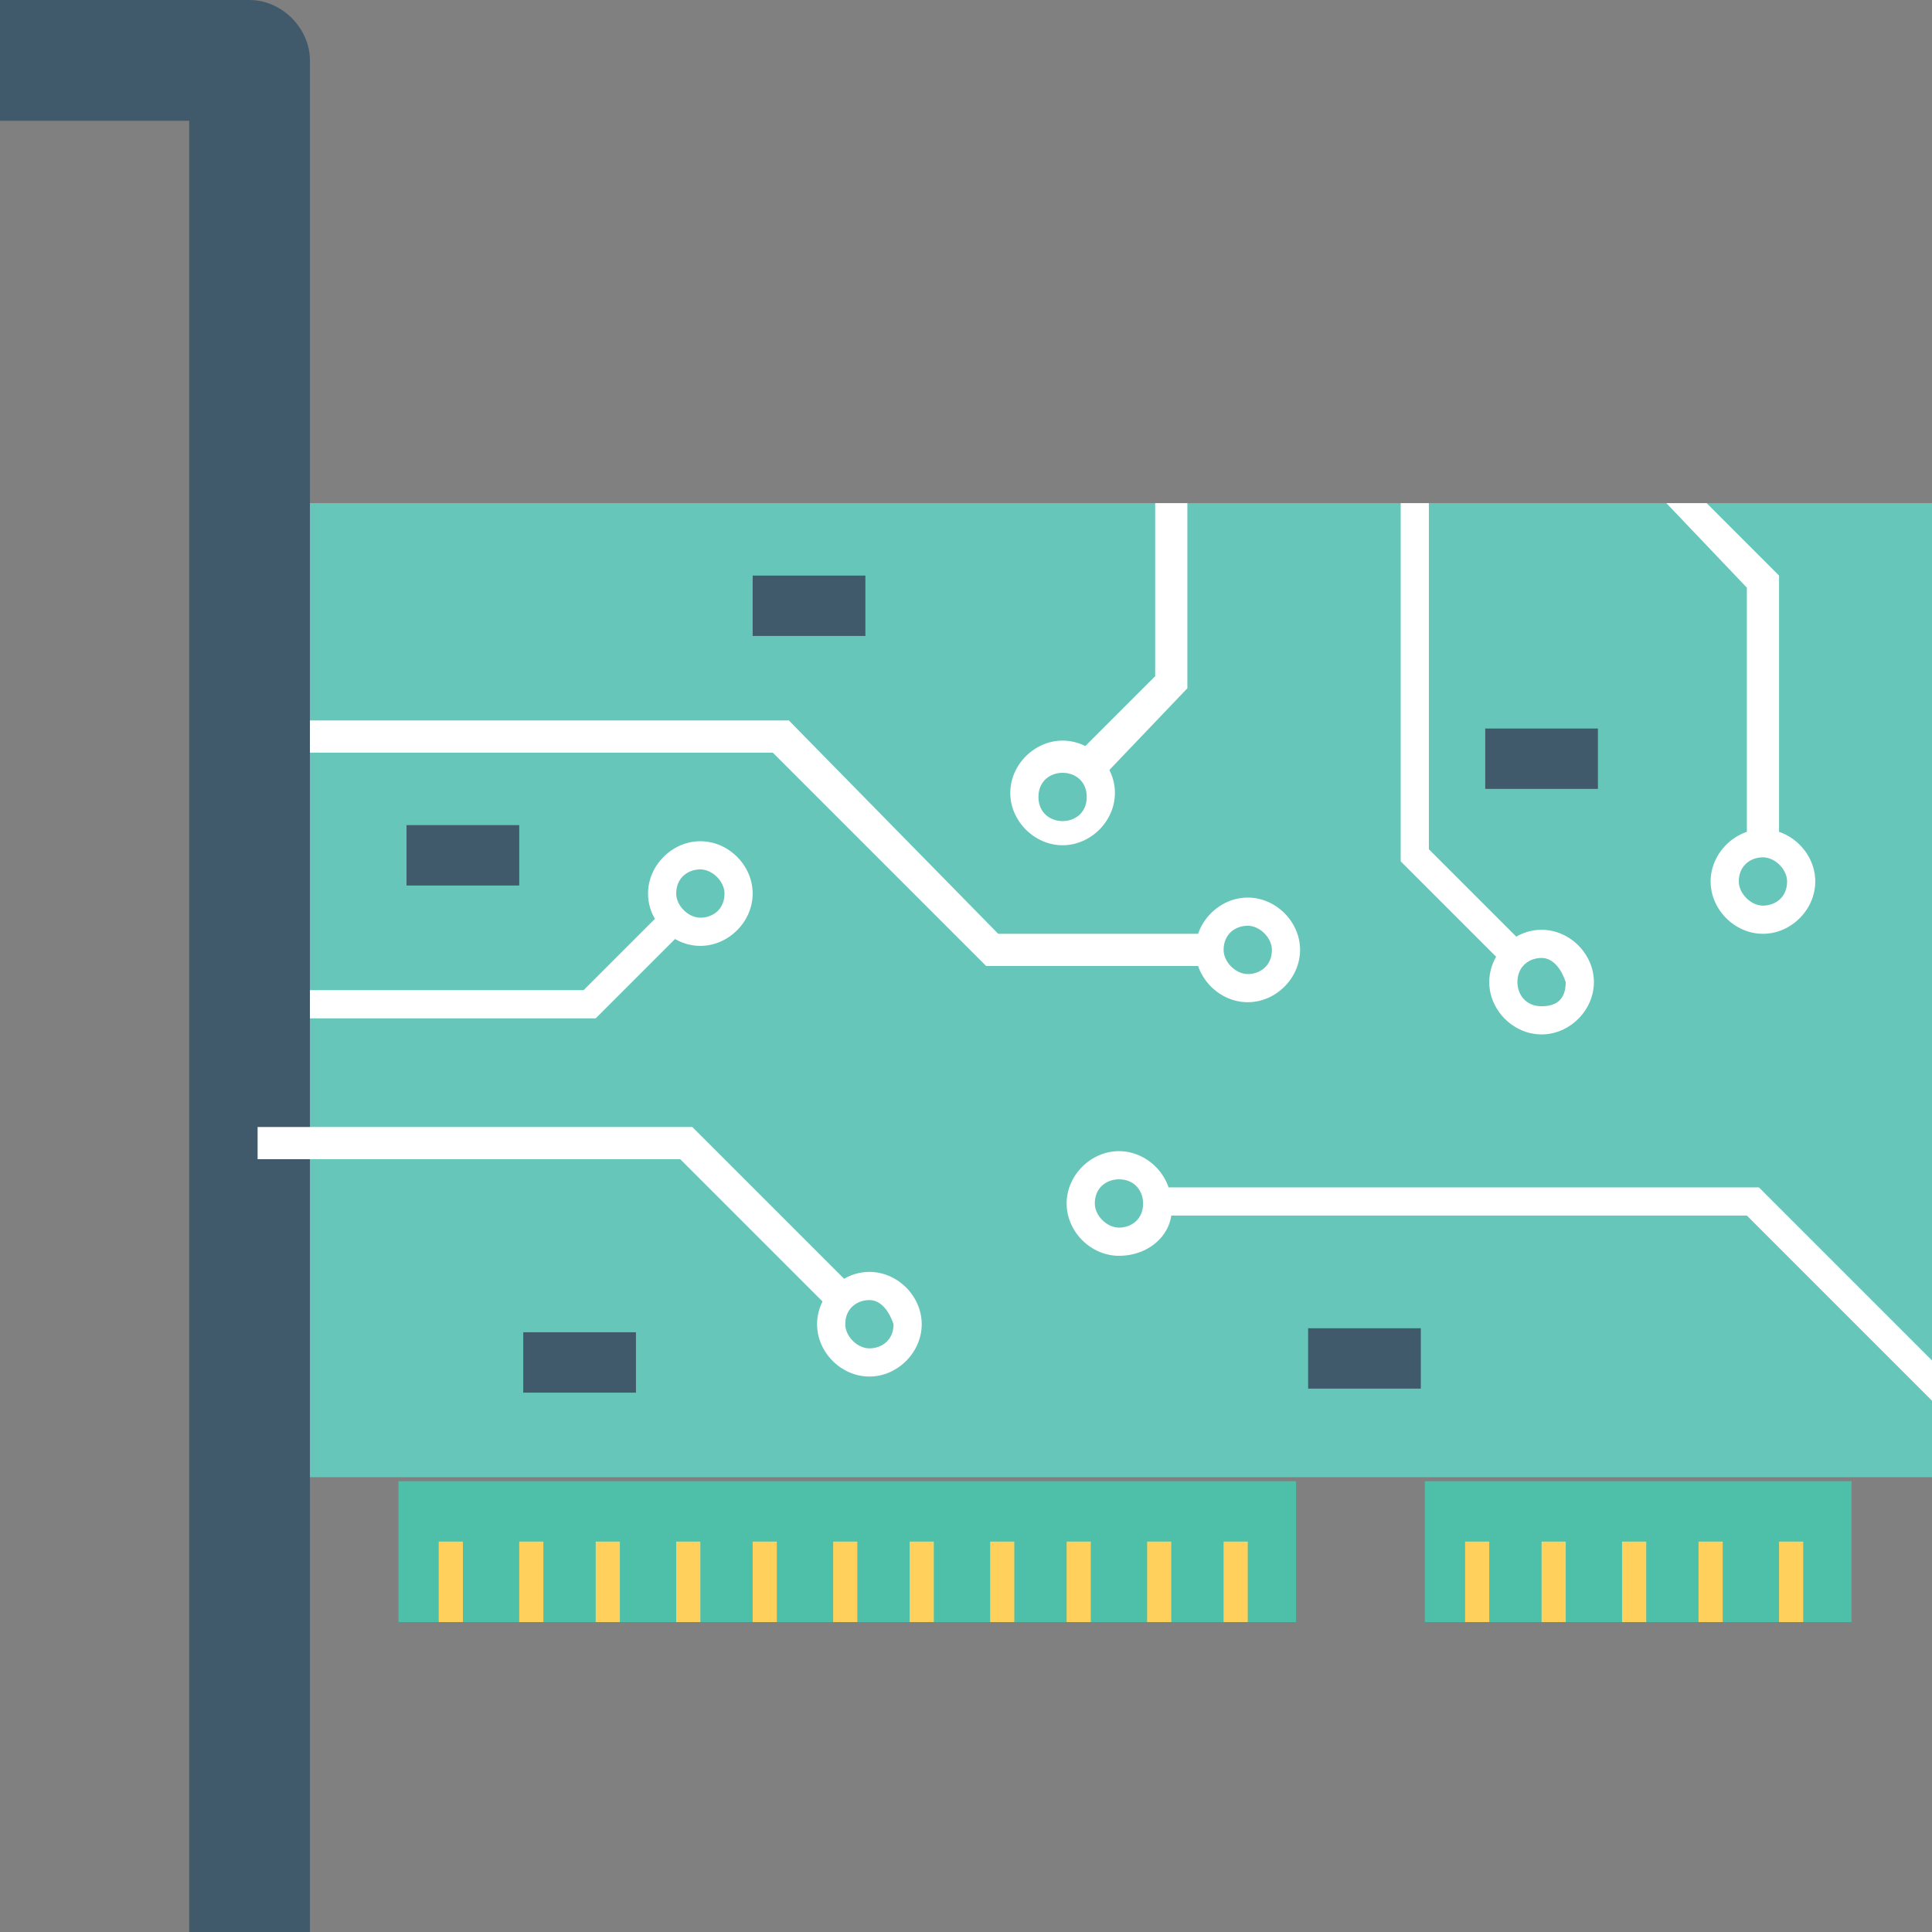 <?xml version="1.0" encoding="utf-8"?>
<!-- Generator: Adobe Illustrator 18.0.0, SVG Export Plug-In . SVG Version: 6.00 Build 0)  -->
<!DOCTYPE svg PUBLIC "-//W3C//DTD SVG 1.1//EN" "http://www.w3.org/Graphics/SVG/1.1/DTD/svg11.dtd">
<svg version="1.1" id="Layer_1" xmlns="http://www.w3.org/2000/svg" xmlns:xlink="http://www.w3.org/1999/xlink" x="0px" y="0px"
	 viewBox="0 0 48 48" enable-background="new 0 0 48 48" xml:space="preserve">
<rect x="0" y="0" width="48" height="48" fill="#808080" stroke="none"/>
<g>
	<g>
		<g>
			<g>
				<rect x="6.2" y="12.5" fill="#66C6B9" width="41.8" height="24.2"/>
			</g>
		</g>
		<g>
			<g>
				<polygon fill="#FFFFFF" points="14.8,25.3 7,25.3 7,24.6 14.5,24.6 16.4,22.7 16.9,23.2 				"/>
			</g>
		</g>
		<g>
			<g>
				<polygon fill="#FFFFFF" points="30.1,24 24.5,24 19.2,18.7 6.7,18.7 6.7,17.9 19.6,17.9 24.8,23.2 30.1,23.2 				"/>
			</g>
		</g>
		<g>
			<g>
				<path fill="#415A6B" d="M7.7,48h-3V3H0V0l6.2,0C7,0,7.7,0.7,7.7,1.5V48z"/>
			</g>
		</g>
		<g>
			<g>
				<g>
					<rect x="9.9" y="36.8" fill="#4EC0AA" width="22.3" height="3.5"/>
				</g>
			</g>
			<g>
				<g>
					<rect x="10.9" y="38.3" fill="#FFD15C" width="0.6" height="2"/>
				</g>
				<g>
					<rect x="12.9" y="38.3" fill="#FFD15C" width="0.6" height="2"/>
				</g>
				<g>
					<rect x="14.8" y="38.3" fill="#FFD15C" width="0.6" height="2"/>
				</g>
				<g>
					<rect x="16.8" y="38.3" fill="#FFD15C" width="0.6" height="2"/>
				</g>
				<g>
					<rect x="18.7" y="38.3" fill="#FFD15C" width="0.6" height="2"/>
				</g>
				<g>
					<rect x="20.7" y="38.3" fill="#FFD15C" width="0.6" height="2"/>
				</g>
				<g>
					<rect x="22.6" y="38.3" fill="#FFD15C" width="0.6" height="2"/>
				</g>
				<g>
					<rect x="24.6" y="38.3" fill="#FFD15C" width="0.6" height="2"/>
				</g>
				<g>
					<rect x="26.5" y="38.3" fill="#FFD15C" width="0.6" height="2"/>
				</g>
				<g>
					<rect x="28.5" y="38.3" fill="#FFD15C" width="0.6" height="2"/>
				</g>
				<g>
					<rect x="30.4" y="38.3" fill="#FFD15C" width="0.6" height="2"/>
				</g>
			</g>
		</g>
		<g>
			<g>
				<g>
					<rect x="35.4" y="36.8" fill="#4EC0AA" width="10.6" height="3.5"/>
				</g>
			</g>
			<g>
				<g>
					<rect x="36.4" y="38.3" fill="#FFD15C" width="0.6" height="2"/>
				</g>
				<g>
					<rect x="38.3" y="38.3" fill="#FFD15C" width="0.6" height="2"/>
				</g>
				<g>
					<rect x="40.3" y="38.3" fill="#FFD15C" width="0.6" height="2"/>
				</g>
				<g>
					<rect x="42.2" y="38.3" fill="#FFD15C" width="0.6" height="2"/>
				</g>
				<g>
					<rect x="44.2" y="38.3" fill="#FFD15C" width="0.6" height="2"/>
				</g>
			</g>
		</g>
		<polygon fill="#FFFFFF" points="48,33.8 43.7,29.5 28.8,29.5 28.8,30.2 43.4,30.2 48,34.8 		"/>
		<polygon fill="#FFFFFF" points="34.8,12.5 34.8,21.4 37.3,23.9 37.8,23.4 35.5,21.1 35.5,12.5 		"/>
		<polygon fill="#FFFFFF" points="43.4,14.6 43.4,20.9 44.2,20.9 44.2,14.3 42.4,12.5 41.4,12.5 		"/>
		<g>
			<g>
				<path fill="#FFFFFF" d="M31,24.9c-0.7,0-1.3-0.6-1.3-1.3c0-0.7,0.6-1.3,1.3-1.3s1.3,0.6,1.3,1.3C32.3,24.3,31.7,24.9,31,24.9z
					 M31,23c-0.3,0-0.6,0.2-0.6,0.6c0,0.3,0.3,0.6,0.6,0.6s0.6-0.2,0.6-0.6C31.6,23.3,31.3,23,31,23z"/>
			</g>
		</g>
		<g>
			<g>
				<path fill="#FFFFFF" d="M26.4,21c-0.7,0-1.3-0.6-1.3-1.3s0.6-1.3,1.3-1.3c0.7,0,1.3,0.6,1.3,1.3S27.1,21,26.4,21z M26.4,19.2
					c-0.3,0-0.6,0.2-0.6,0.6s0.3,0.6,0.6,0.6s0.6-0.2,0.6-0.6S26.7,19.2,26.4,19.2z"/>
			</g>
		</g>
		<g>
			<g>
				<path fill="#FFFFFF" d="M38.3,25.7c-0.7,0-1.3-0.6-1.3-1.3c0-0.7,0.6-1.3,1.3-1.3c0.7,0,1.3,0.6,1.3,1.3
					C39.6,25.1,39,25.7,38.3,25.7z M38.3,23.8c-0.3,0-0.6,0.2-0.6,0.6c0,0.3,0.2,0.6,0.6,0.6s0.6-0.2,0.6-0.6
					C38.8,24.1,38.6,23.8,38.3,23.8z"/>
			</g>
		</g>
		<g>
			<g>
				<path fill="#FFFFFF" d="M43.8,23.2c-0.7,0-1.3-0.6-1.3-1.3c0-0.7,0.6-1.3,1.3-1.3s1.3,0.6,1.3,1.3
					C45.1,22.6,44.5,23.2,43.8,23.2z M43.8,21.3c-0.3,0-0.6,0.2-0.6,0.6c0,0.3,0.3,0.6,0.6,0.6s0.6-0.2,0.6-0.6
					C44.4,21.6,44.1,21.3,43.8,21.3z"/>
			</g>
		</g>
		<g>
			<g>
				<path fill="#FFFFFF" d="M27.8,31.2c-0.7,0-1.3-0.6-1.3-1.3c0-0.7,0.6-1.3,1.3-1.3s1.3,0.6,1.3,1.3
					C29.2,30.6,28.6,31.2,27.8,31.2z M27.8,29.3c-0.3,0-0.6,0.2-0.6,0.6c0,0.3,0.3,0.6,0.6,0.6s0.6-0.2,0.6-0.6
					C28.4,29.6,28.2,29.3,27.8,29.3z"/>
			</g>
		</g>
		<g>
			<g>
				<path fill="#FFFFFF" d="M17.4,23.5c-0.7,0-1.3-0.6-1.3-1.3c0-0.7,0.6-1.3,1.3-1.3c0.7,0,1.3,0.6,1.3,1.3
					C18.7,22.9,18.1,23.5,17.4,23.5z M17.4,21.6c-0.3,0-0.6,0.2-0.6,0.6c0,0.3,0.3,0.6,0.6,0.6s0.6-0.2,0.6-0.6
					C18,21.9,17.7,21.6,17.4,21.6z"/>
			</g>
		</g>
		<polygon fill="#FFFFFF" points="28.7,12.5 28.7,16.8 26.8,18.7 27.4,19.3 29.5,17.1 29.5,12.5 		"/>
		<g>
			<g>
				<g>
					<path fill="#FFFFFF" d="M21.6,34.2c-0.7,0-1.3-0.6-1.3-1.3c0-0.7,0.6-1.3,1.3-1.3c0.7,0,1.3,0.6,1.3,1.3
						C22.9,33.6,22.3,34.2,21.6,34.2z M21.6,32.3c-0.3,0-0.6,0.2-0.6,0.6c0,0.3,0.3,0.6,0.6,0.6s0.6-0.2,0.6-0.6
						C22.1,32.6,21.9,32.3,21.6,32.3z"/>
				</g>
			</g>
			<g>
				<g>
					<polygon fill="#FFFFFF" points="20.6,32.5 16.9,28.8 6.4,28.8 6.4,28 17.2,28 21.2,32 					"/>
				</g>
			</g>
		</g>
		<g>
			<rect x="32.5" y="33" fill="#415A6B" width="2.8" height="1.5"/>
		</g>
		<g>
			<rect x="10.1" y="20.5" fill="#415A6B" width="2.8" height="1.5"/>
		</g>
		<g>
			<rect x="18.7" y="14.3" fill="#415A6B" width="2.8" height="1.5"/>
		</g>
		<g>
			<rect x="13" y="33.1" fill="#415A6B" width="2.8" height="1.5"/>
		</g>
		<g>
			<rect x="36.9" y="18.1" fill="#415A6B" width="2.8" height="1.5"/>
		</g>
	</g>
</g>
</svg>
